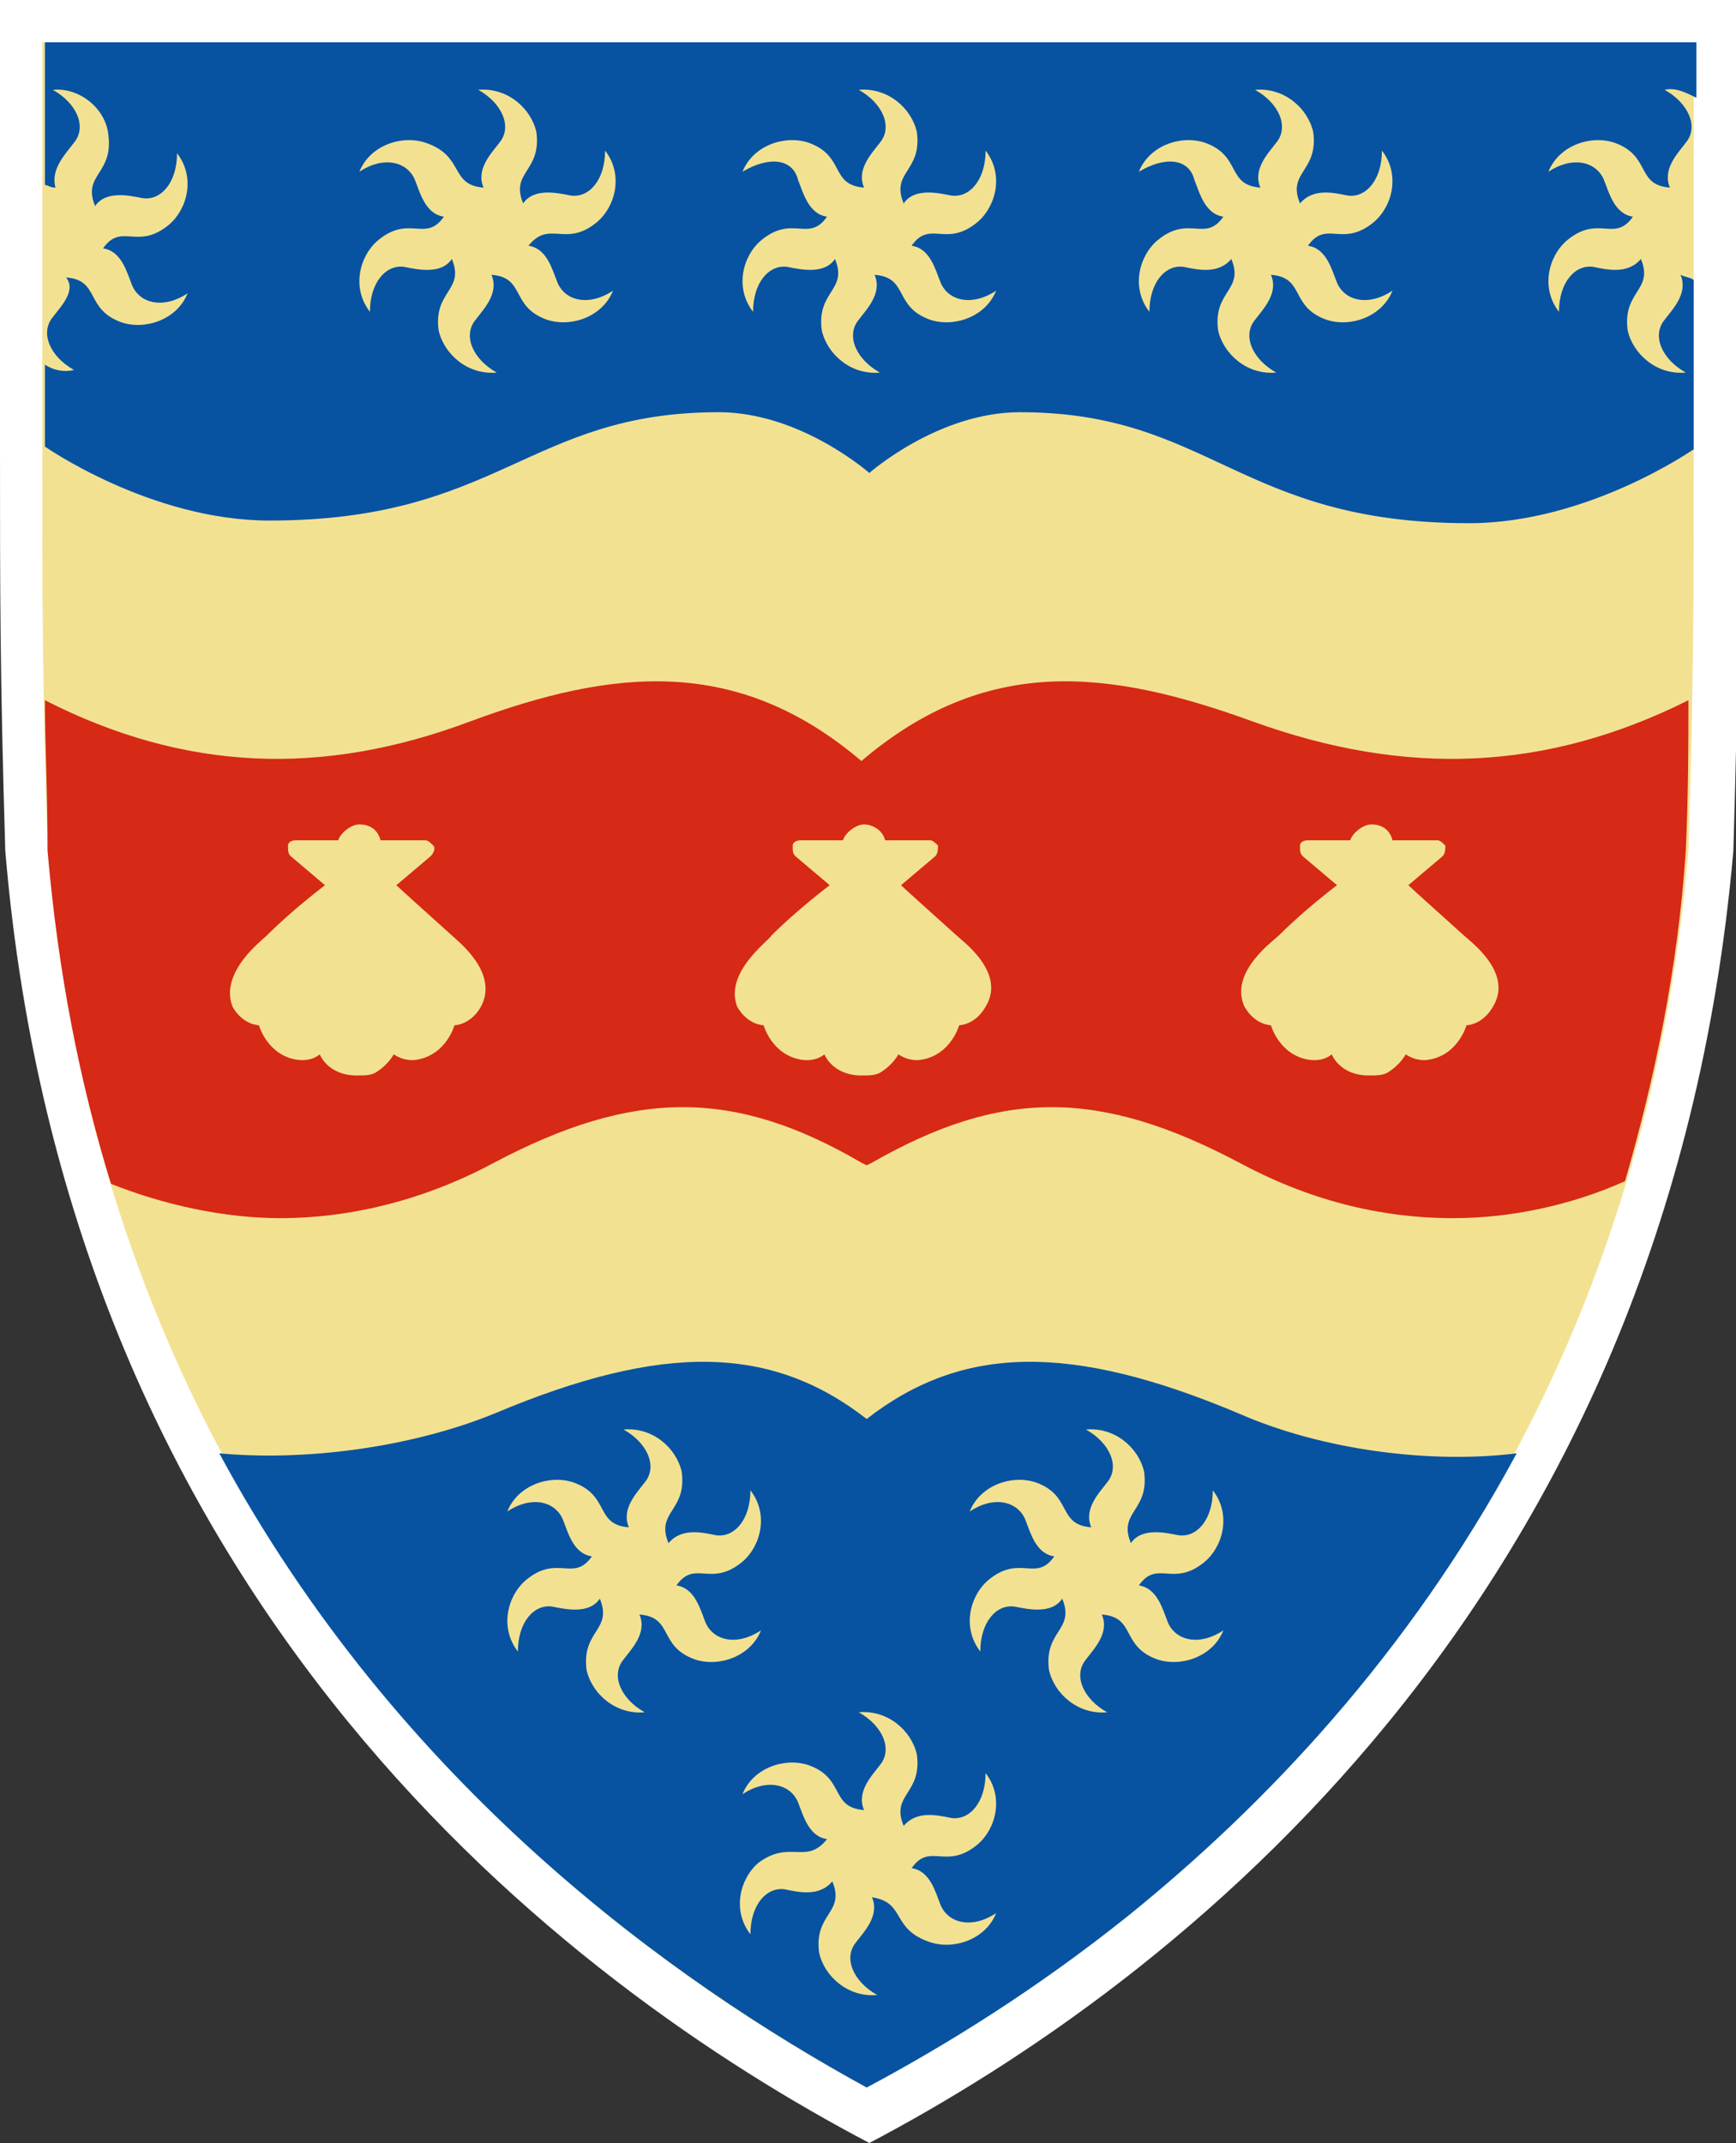 <?xml version="1.0" encoding="utf-8"?>
<!-- Generator: Adobe Illustrator 20.1.0, SVG Export Plug-In . SVG Version: 6.00 Build 0)  -->
<svg version="1.1" id="Layer_1" xmlns="http://www.w3.org/2000/svg" xmlns:xlink="http://www.w3.org/1999/xlink" x="0px" y="0px"
	 viewBox="0 0 65.7 81.1" style="enable-background:new 0 0 65.7 81.1;" xml:space="preserve">
<rect x="0" y="0" width="65.7" height="81.1" fill="#333333" stroke="none"/>
<style type="text/css">
	.st0{fill:#FFFFFF;}
	.st1{fill:#F3E192;}
	.st2{fill:#0753A2;}
	.st3{fill:#D62916;}
</style>
<g>
	<g>
		<path class="st0" d="M0,0v16.9c0,5.6,0,8.6,0.2,15.3c2.4,28.7,21.3,42.9,32.7,48.9c11.4-6,30.2-20.3,32.7-48.9
			c0.2-6.8,0.2-9.8,0.2-15.3V0H0z"/>
		<path class="st1" d="M63.9,32.2c0.2-6.5,0.2-9.4,0.2-14.8V1.6H32.8H1.6v15.7c0,5.4,0,8.3,0.2,14.8C4.1,59.4,21.9,73.1,32.8,79
			C43.8,73.1,61.6,59.4,63.9,32.2"/>
		<path class="st2" d="M22.4,58.9c-0.7-0.1-0.9-0.9-1.1-1.4c-0.3-0.7-1.2-0.9-2.1-0.3c0.4-1,1.6-1.4,2.5-1.1
			c1.4,0.5,0.8,1.6,2.1,1.7c-0.3-0.7,0.3-1.3,0.6-1.7c0.5-0.6,0.1-1.5-0.8-2c1.1-0.1,2,0.7,2.2,1.6c0.2,1.5-1,1.5-0.5,2.7
			c0.5-0.6,1.3-0.4,1.8-0.3c0.7,0.1,1.3-0.6,1.3-1.7c0.7,0.9,0.4,2.1-0.3,2.7c-1.2,1-1.8-0.1-2.5,0.9c0.7,0.1,0.9,0.9,1.1,1.4
			c0.3,0.7,1.2,0.9,2.1,0.3c-0.4,1-1.6,1.4-2.5,1.1c-1.4-0.5-0.8-1.6-2.1-1.7c0.3,0.7-0.3,1.3-0.6,1.7c-0.5,0.6-0.1,1.5,0.8,2
			c-1.1,0.1-2-0.7-2.2-1.6c-0.2-1.5,1-1.5,0.5-2.7c-0.4,0.6-1.3,0.4-1.8,0.3c-0.7-0.1-1.3,0.6-1.3,1.7c-0.7-0.9-0.4-2.1,0.3-2.7
			C21.1,58.8,21.7,59.9,22.4,58.9 M31.3,69.6c-0.7-0.1-0.9-0.9-1.1-1.4c-0.3-0.7-1.2-0.9-2.1-0.3c0.4-1,1.6-1.4,2.5-1.1
			c1.4,0.5,0.8,1.6,2.1,1.7c-0.3-0.7,0.3-1.3,0.6-1.7c0.5-0.6,0.1-1.5-0.8-2c1.1-0.1,2,0.7,2.2,1.6c0.2,1.5-1,1.5-0.5,2.7
			c0.5-0.6,1.3-0.4,1.8-0.3c0.7,0.1,1.3-0.6,1.3-1.7c0.7,0.9,0.4,2.1-0.3,2.7c-1.2,1-1.8-0.1-2.5,0.9c0.7,0.1,0.9,0.9,1.1,1.4
			c0.3,0.7,1.2,0.9,2.1,0.3c-0.4,1-1.6,1.4-2.5,1.1C33.7,73,34.3,72,33,71.8c0.3,0.7-0.3,1.3-0.6,1.7c-0.5,0.6-0.1,1.5,0.8,2
			c-1.1,0.1-2-0.7-2.2-1.6c-0.2-1.5,1-1.5,0.5-2.7c-0.5,0.6-1.3,0.4-1.8,0.3c-0.7-0.1-1.3,0.6-1.3,1.7c-0.7-0.9-0.4-2.1,0.3-2.7
			C29.9,69.6,30.5,70.6,31.3,69.6 M37.1,62.5c-0.7-0.9-0.4-2.1,0.3-2.7c1.2-1,1.8,0.1,2.5-0.9c-0.7-0.1-0.9-0.9-1.1-1.4
			c-0.3-0.7-1.2-0.9-2.1-0.3c0.4-1,1.6-1.4,2.5-1.1c1.4,0.5,0.8,1.6,2.1,1.7c-0.3-0.7,0.3-1.3,0.6-1.7c0.5-0.6,0.1-1.5-0.8-2
			c1.1-0.1,2,0.7,2.2,1.6c0.2,1.5-1,1.5-0.5,2.7c0.4-0.6,1.3-0.4,1.8-0.3c0.7,0.1,1.3-0.6,1.3-1.7c0.7,0.9,0.4,2.1-0.3,2.7
			c-1.2,1-1.8-0.1-2.5,0.9c0.7,0.1,0.9,0.9,1.1,1.4c0.3,0.7,1.2,0.9,2.1,0.3c-0.4,1-1.6,1.4-2.5,1.1c-1.4-0.5-0.8-1.6-2.1-1.7
			c0.3,0.7-0.3,1.3-0.6,1.7c-0.5,0.6-0.1,1.5,0.8,2c-1.1,0.1-2-0.7-2.2-1.6c-0.2-1.5,1-1.5,0.5-2.7c-0.4,0.6-1.3,0.4-1.8,0.3
			C37.7,60.7,37.1,61.4,37.1,62.5 M8.3,55C15.1,67.6,25.5,75,32.8,79c3-1.6,6.4-3.7,9.9-6.5c5.2-4.2,10.6-9.9,14.7-17.5
			c-3.2,0.4-7.3-0.1-10.5-1.5c-6.4-2.7-10.5-2.6-14.1,0.2c-3.6-2.8-7.7-2.9-14.1-0.2C15.5,54.8,11.5,55.3,8.3,55"/>
		<path class="st2" d="M49.5,9.3c0.7,0.1,0.9,0.9,1.1,1.4c0.3,0.7,1.2,0.9,2.1,0.3c-0.4,1-1.6,1.4-2.5,1.1c-1.4-0.5-0.8-1.6-2.1-1.7
			c0.3,0.7-0.3,1.3-0.6,1.7c-0.5,0.6-0.1,1.5,0.8,2c-1.1,0.1-2-0.7-2.2-1.6c-0.2-1.5,1-1.5,0.5-2.7c-0.5,0.6-1.3,0.4-1.8,0.3
			c-0.7-0.1-1.3,0.6-1.3,1.7c-0.7-0.9-0.4-2.1,0.3-2.7c1.2-1,1.8,0.1,2.5-0.9c-0.7-0.1-0.9-0.9-1.1-1.4C45,6,44.1,5.9,43.1,6.5
			c0.4-1,1.6-1.4,2.5-1.1c1.4,0.5,0.8,1.6,2.1,1.7c-0.3-0.7,0.3-1.3,0.6-1.7c0.5-0.6,0.1-1.5-0.8-2c1.1-0.1,2,0.7,2.2,1.6
			c0.2,1.5-1,1.5-0.5,2.7c0.5-0.6,1.3-0.4,1.8-0.3c0.7,0.1,1.3-0.6,1.3-1.7C53,6.6,52.7,7.8,52,8.4C50.8,9.4,50.2,8.3,49.5,9.3
			 M34.5,9.3c0.7,0.1,0.9,0.9,1.1,1.4c0.3,0.7,1.2,0.9,2.1,0.3c-0.4,1-1.6,1.4-2.5,1.1c-1.4-0.5-0.8-1.6-2.1-1.7
			c0.3,0.7-0.3,1.3-0.6,1.7c-0.5,0.6-0.1,1.5,0.8,2c-1.1,0.1-2-0.7-2.2-1.6c-0.2-1.5,1-1.5,0.5-2.7c-0.4,0.6-1.3,0.4-1.8,0.3
			c-0.7-0.1-1.3,0.6-1.3,1.7c-0.7-0.9-0.4-2.1,0.3-2.7c1.2-1,1.8,0.1,2.5-0.9c-0.7-0.1-0.9-0.9-1.1-1.4C30,6,29.1,5.9,28.1,6.5
			c0.4-1,1.6-1.4,2.5-1.1c1.4,0.5,0.8,1.6,2.1,1.7c-0.3-0.7,0.3-1.3,0.6-1.7c0.5-0.6,0.1-1.5-0.8-2c1.1-0.1,2,0.7,2.2,1.6
			c0.2,1.5-1,1.5-0.5,2.7c0.4-0.6,1.3-0.4,1.8-0.3c0.7,0.1,1.3-0.6,1.3-1.7C38,6.6,37.7,7.8,37,8.4C35.8,9.4,35.2,8.3,34.5,9.3
			 M20,9.3c0.7,0.1,0.9,0.9,1.1,1.4c0.3,0.7,1.2,0.9,2.1,0.3c-0.4,1-1.6,1.4-2.5,1.1c-1.4-0.5-0.8-1.6-2.1-1.7
			c0.3,0.7-0.3,1.3-0.6,1.7c-0.5,0.6-0.1,1.5,0.8,2c-1.1,0.1-2-0.7-2.2-1.6c-0.2-1.5,1-1.5,0.5-2.7c-0.4,0.6-1.3,0.4-1.8,0.3
			c-0.7-0.1-1.3,0.6-1.3,1.7c-0.7-0.9-0.4-2.1,0.3-2.7c1.2-1,1.8,0.1,2.5-0.9c-0.7-0.1-0.9-0.9-1.1-1.4c-0.3-0.7-1.2-0.9-2.1-0.3
			c0.4-1,1.6-1.4,2.5-1.1C17.6,5.9,17,7,18.3,7.1c-0.3-0.7,0.3-1.3,0.6-1.7c0.5-0.6,0.1-1.5-0.8-2c1.1-0.1,2,0.7,2.2,1.6
			c0.2,1.5-1,1.5-0.5,2.7c0.4-0.6,1.3-0.4,1.8-0.3c0.7,0.1,1.3-0.6,1.3-1.7c0.7,0.9,0.4,2.1-0.3,2.7C21.4,9.4,20.8,8.3,20,9.3
			 M55.6,19.8c4.5,0,8.5-2.8,8.5-2.8v-6.4c-0.1-0.1-0.3-0.1-0.5-0.2c0.3,0.7-0.3,1.3-0.6,1.7c-0.5,0.6-0.1,1.5,0.8,2
			c-1.1,0.1-2-0.7-2.2-1.6c-0.2-1.5,1-1.5,0.5-2.7c-0.5,0.6-1.3,0.4-1.8,0.3c-0.7-0.1-1.3,0.6-1.3,1.7c-0.7-0.9-0.4-2.1,0.3-2.7
			c1.2-1,1.8,0.1,2.5-0.9c-0.7-0.1-0.9-0.9-1.1-1.4c-0.3-0.7-1.2-0.9-2.1-0.3c0.4-1,1.6-1.4,2.5-1.1c1.4,0.5,0.8,1.6,2.1,1.7
			c-0.3-0.7,0.3-1.3,0.6-1.7c0.5-0.6,0.1-1.5-0.8-2c0.4-0.1,0.8,0.1,1.2,0.3V1.6H1.7V7C1.8,7,1.9,7.1,2.1,7.1
			C1.9,6.4,2.5,5.8,2.8,5.4c0.5-0.6,0.1-1.5-0.8-2C3,3.3,4,4.1,4.1,5.1c0.2,1.5-1,1.5-0.5,2.7c0.4-0.6,1.3-0.4,1.8-0.3
			c0.7,0.1,1.3-0.6,1.3-1.7c0.7,0.9,0.4,2.1-0.3,2.7c-1.2,1-1.8-0.1-2.5,0.9c0.7,0.1,0.9,0.9,1.1,1.4c0.3,0.7,1.2,0.9,2.1,0.3
			c-0.4,1-1.6,1.4-2.5,1.1c-1.4-0.5-0.8-1.6-2.1-1.7C2.9,11,2.3,11.6,2,12c-0.5,0.6-0.1,1.5,0.8,2c-0.4,0.1-0.8,0-1.1-0.2v3.1
			c0,0,4,2.8,8.5,2.8c8.7,0,9.8-4.1,17-4.1c3.1,0,5.7,2.3,5.7,2.3c0,0,2.6-2.3,5.7-2.3C45.8,15.6,46.9,19.8,55.6,19.8"/>
		<path class="st3" d="M10.1,35.4c1-1,2.2-1.9,2.2-1.9L11,32.4c-0.1-0.1-0.1-0.2-0.1-0.4c0-0.1,0.1-0.2,0.3-0.2l1.6,0
			c0.1-0.3,0.5-0.6,0.8-0.6c0.4,0,0.7,0.2,0.8,0.6l1.7,0c0.1,0,0.2,0.1,0.3,0.2s0,0.3-0.1,0.4l-1.3,1.1c0.1,0.1,1.1,1,2.1,1.9
			c0.2,0.2,1.8,1.4,1.1,2.7c-0.4,0.7-1,0.7-1,0.7s-0.3,1.1-1.4,1.3c-0.5,0.1-0.9-0.2-0.9-0.2s-0.2,0.4-0.7,0.7
			c-0.2,0.1-0.4,0.1-0.7,0.1c-1.1,0-1.4-0.8-1.4-0.8s-0.3,0.3-0.9,0.2c-1.1-0.2-1.4-1.3-1.4-1.3s-0.6,0-1-0.7
			C8.3,36.8,9.9,35.6,10.1,35.4 M29.2,35.4c1-1,2.2-1.9,2.2-1.9l-1.3-1.1C30,32.3,30,32.2,30,32c0-0.1,0.1-0.2,0.3-0.2l1.6,0
			c0.1-0.3,0.5-0.6,0.8-0.6s0.7,0.2,0.8,0.6l1.7,0c0.1,0,0.2,0.1,0.3,0.2c0,0.1,0,0.3-0.1,0.4l-1.3,1.1c0.1,0.1,1.1,1,2.1,1.9
			c0.2,0.2,1.9,1.4,1.1,2.7c-0.4,0.7-1,0.7-1,0.7s-0.3,1.1-1.4,1.3c-0.5,0.1-0.9-0.2-0.9-0.2s-0.2,0.4-0.7,0.7
			c-0.2,0.1-0.4,0.1-0.7,0.1c-1.1,0-1.4-0.8-1.4-0.8s-0.3,0.3-0.9,0.2c-1.1-0.2-1.4-1.3-1.4-1.3s-0.6,0-1-0.7
			C27.4,36.8,29.1,35.6,29.2,35.4 M48.4,35.4c1-1,2.2-1.9,2.2-1.9l-1.3-1.1c-0.1-0.1-0.1-0.2-0.1-0.4c0-0.1,0.1-0.2,0.3-0.2l1.6,0
			c0.1-0.3,0.5-0.6,0.8-0.6c0.4,0,0.7,0.2,0.8,0.6l1.7,0c0.1,0,0.2,0.1,0.3,0.2c0,0.1,0,0.3-0.1,0.4l-1.3,1.1c0.1,0.1,1.1,1,2.1,1.9
			c0.2,0.2,1.9,1.4,1.1,2.7c-0.4,0.7-1,0.7-1,0.7s-0.3,1.1-1.4,1.3c-0.5,0.1-0.9-0.2-0.9-0.2s-0.2,0.4-0.7,0.7
			c-0.2,0.1-0.4,0.1-0.7,0.1c-1.1,0-1.4-0.8-1.4-0.8s-0.3,0.3-0.9,0.2c-1.1-0.2-1.4-1.3-1.4-1.3s-0.6,0-1-0.7
			C46.5,36.8,48.2,35.6,48.4,35.4 M1.7,26.5c0,1.6,0.1,3.4,0.1,5.7c0.4,4.6,1.2,8.7,2.4,12.6c2,0.8,4.3,1.3,6.4,1.3
			c2.7,0,5.5-0.7,8.1-2.1c5.3-2.8,9.1-2.8,13.9,0l0.2,0.1h0L33,44c4.9-2.8,8.6-2.8,13.9,0c2.6,1.4,5.3,2.1,8.1,2.1
			c2.2,0,4.5-0.5,6.5-1.4c1.1-3.8,2-8,2.3-12.5c0.1-2.3,0.1-4.1,0.1-5.7c-5.4,2.7-10.7,2.9-16.5,0.8c-5.5-2-10.1-2.5-14.8,1.5h0
			c-4.7-4-9.4-3.5-14.8-1.5C12.2,29.4,7,29.2,1.7,26.5"/>
	</g>
</g>
</svg>

